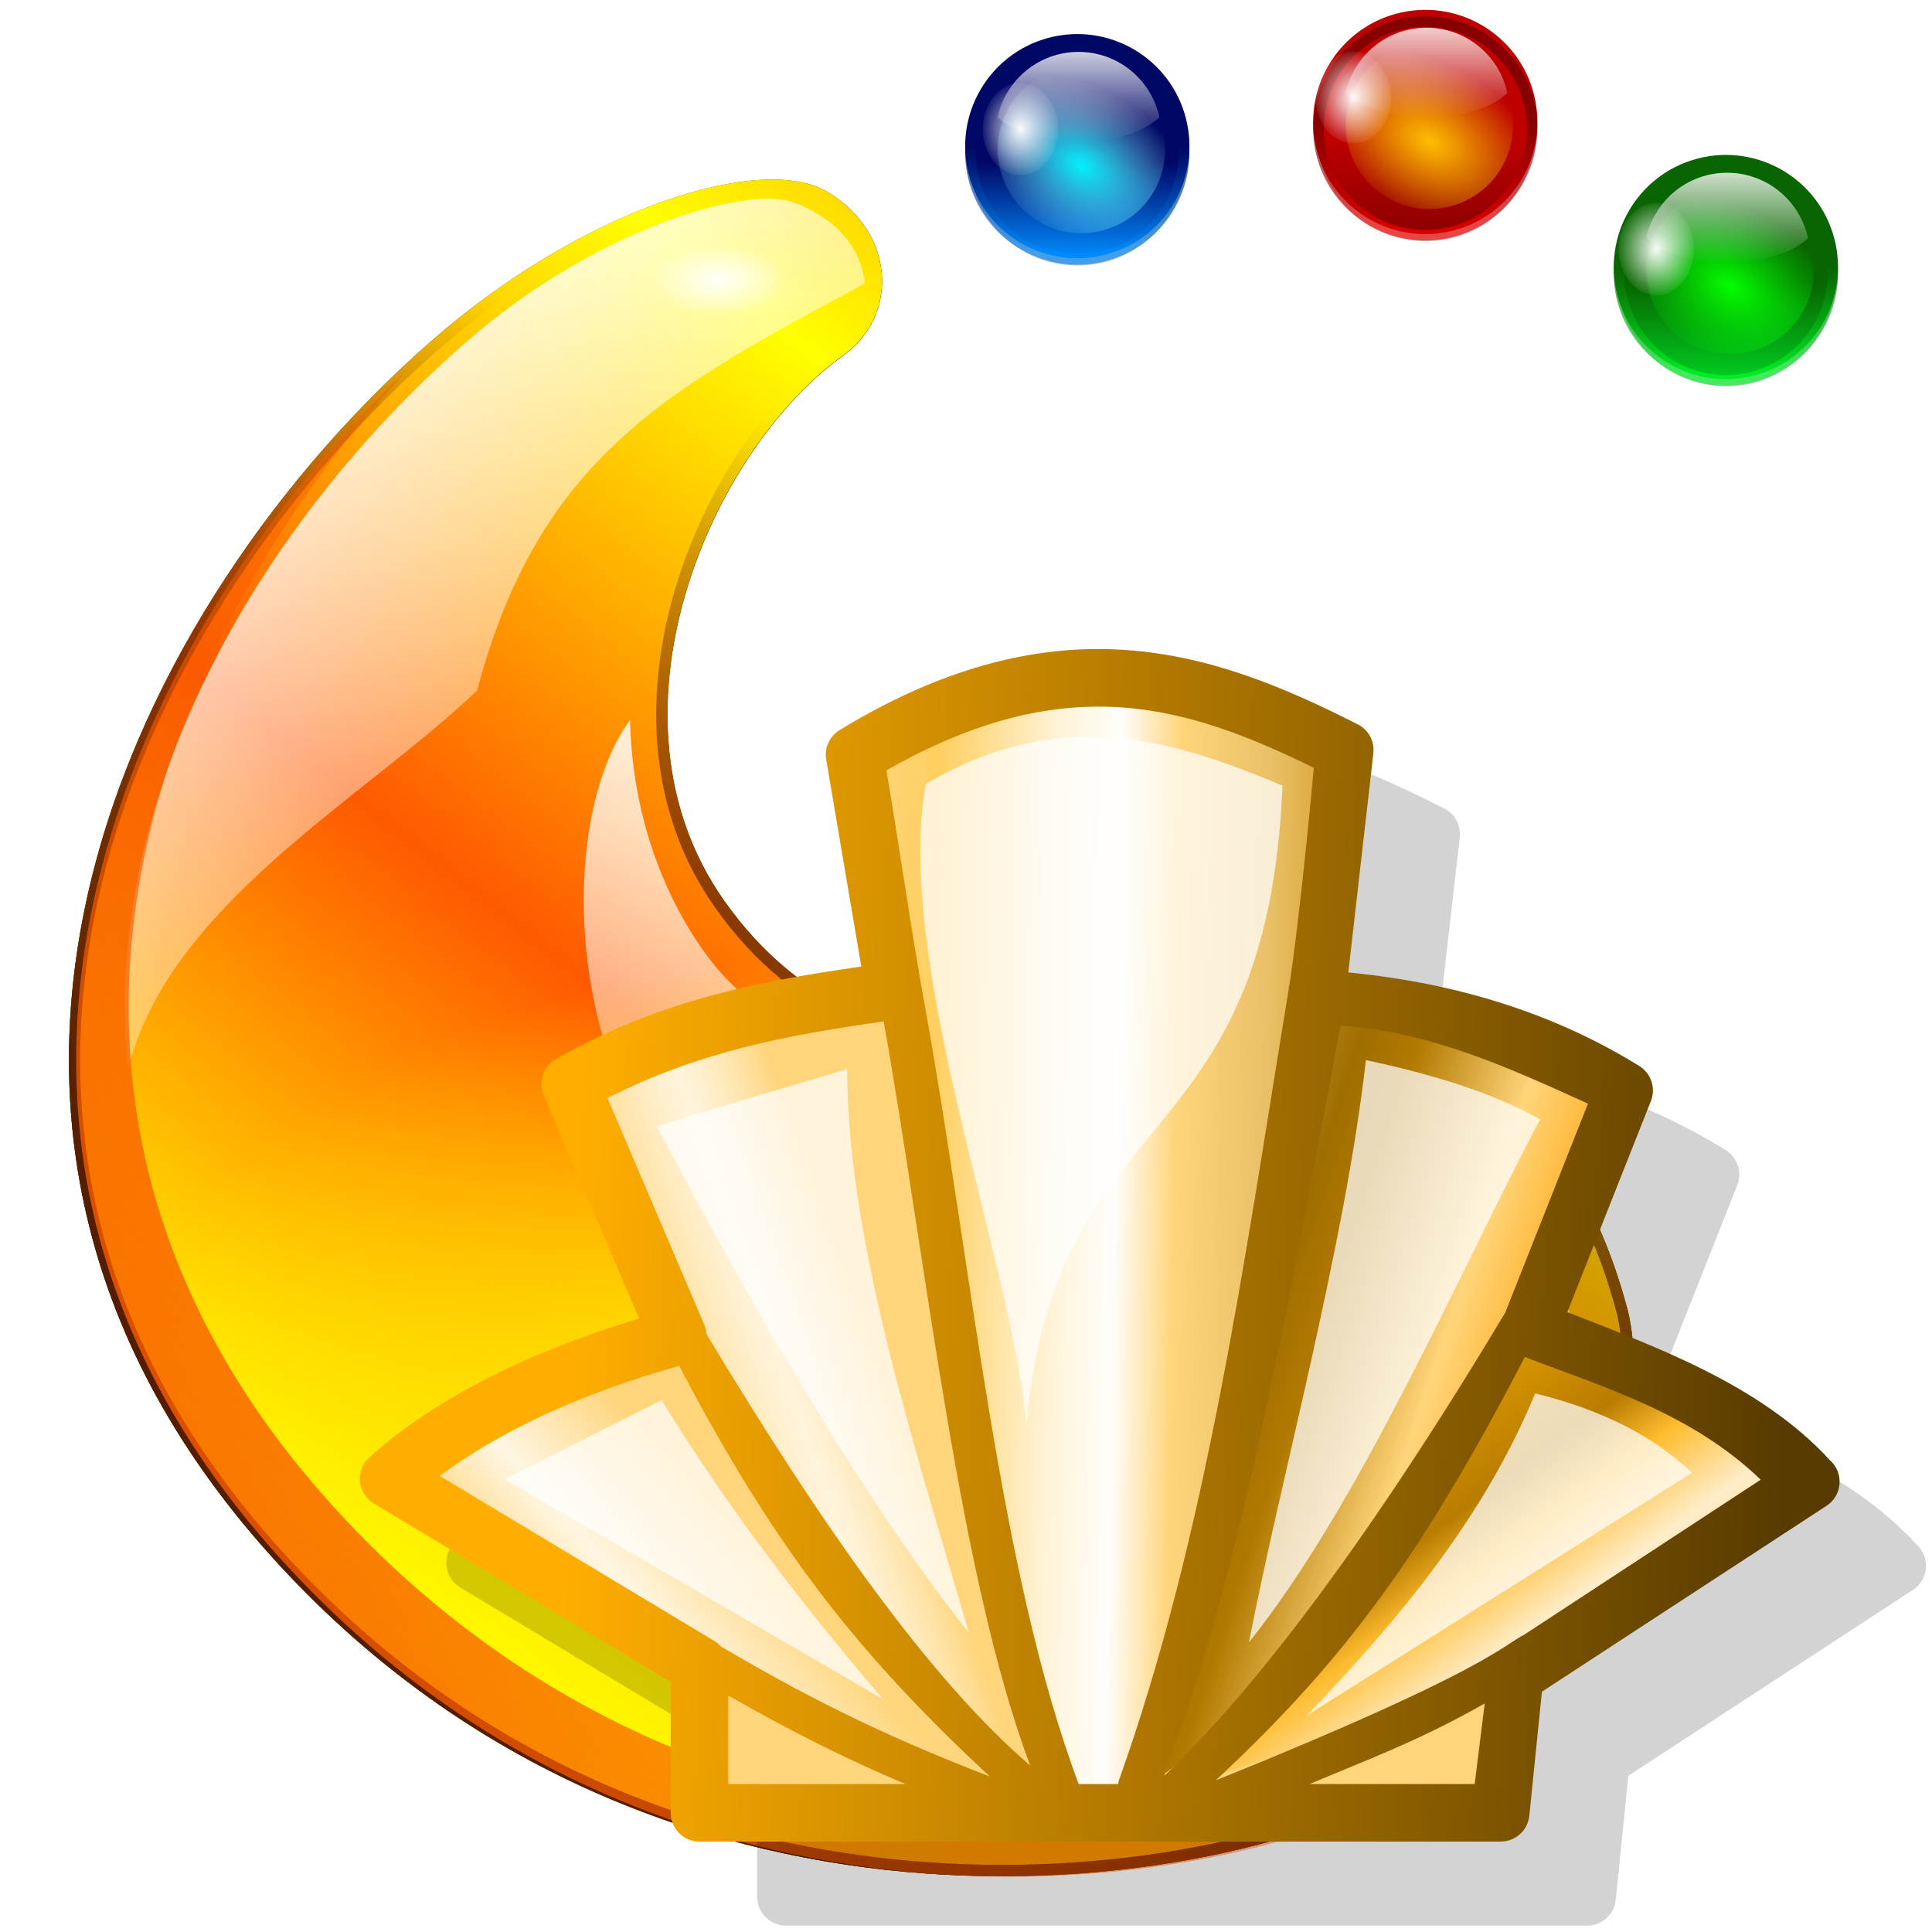 <?xml version="1.0" encoding="UTF-8" standalone="no"?>
<!-- Created with Inkscape (http://www.inkscape.org/) -->

<svg
   width="256mm"
   height="256mm"
   viewBox="0 0 256 256"
   version="1.1"
   id="svg1"
   inkscape:version="1.3.2 (091e20ef0f, 2023-11-25)"
   xml:space="preserve"
   sodipodi:docname="plasmashell.svg"
   xmlns:inkscape="http://www.inkscape.org/namespaces/inkscape"
   xmlns:sodipodi="http://sodipodi.sourceforge.net/DTD/sodipodi-0.dtd"
   xmlns:xlink="http://www.w3.org/1999/xlink"
   xmlns="http://www.w3.org/2000/svg"
   xmlns:svg="http://www.w3.org/2000/svg"
   xmlns:rdf="http://www.w3.org/1999/02/22-rdf-syntax-ns#"
   xmlns:cc="http://creativecommons.org/ns#"
   xmlns:dc="http://purl.org/dc/elements/1.1/"><defs
     id="defs1"><linearGradient
       id="linearGradient76"
       inkscape:collect="always"><stop
         style="stop-color:#ffd57b;stop-opacity:1;"
         offset="0"
         id="stop77" /><stop
         style="stop-color:#e6a100;stop-opacity:1;"
         offset="0.254"
         id="stop79" /><stop
         style="stop-color:#b87c00;stop-opacity:1;"
         offset="0.536"
         id="stop80" /><stop
         style="stop-color:#ffbd30;stop-opacity:1;"
         offset="0.654"
         id="stop81" /><stop
         style="stop-color:#ffedca;stop-opacity:1;"
         offset="0.825"
         id="stop82" /><stop
         style="stop-color:#ffd57b;stop-opacity:1;"
         offset="0.969"
         id="stop83" /><stop
         style="stop-color:#ffd57b;stop-opacity:1;"
         offset="1"
         id="stop78" /></linearGradient><linearGradient
       id="linearGradient71"
       inkscape:collect="always"><stop
         style="stop-color:#ffd57b;stop-opacity:1;"
         offset="0"
         id="stop71" /><stop
         style="stop-color:#a06e00;stop-opacity:1;"
         offset="0.417"
         id="stop73" /><stop
         style="stop-color:#b17900;stop-opacity:1;"
         offset="0.51"
         id="stop75" /><stop
         style="stop-color:#ffd57b;stop-opacity:1;"
         offset="0.705"
         id="stop74" /><stop
         style="stop-color:#ffba3e;stop-opacity:1;"
         offset="0.807"
         id="stop76" /><stop
         style="stop-color:#ffd57b;stop-opacity:1;"
         offset="1"
         id="stop72" /></linearGradient><linearGradient
       id="linearGradient65"
       inkscape:collect="always"><stop
         style="stop-color:#ffd57b;stop-opacity:1;"
         offset="0"
         id="stop66" /><stop
         style="stop-color:#ffcf5f;stop-opacity:1;"
         offset="0.129"
         id="stop85" /><stop
         style="stop-color:#fff3d8;stop-opacity:1;"
         offset="0.36"
         id="stop68" /><stop
         style="stop-color:#ffffff;stop-opacity:0.974;"
         offset="0.48"
         id="stop69" /><stop
         style="stop-color:#ffd57b;stop-opacity:1;"
         offset="0.594"
         id="stop70" /><stop
         style="stop-color:#e9c067;stop-opacity:1;"
         offset="0.77"
         id="stop84" /><stop
         style="stop-color:#cb8600;stop-opacity:1;"
         offset="1"
         id="stop67" /></linearGradient><linearGradient
       id="linearGradient60"
       inkscape:collect="always"><stop
         style="stop-color:#ffd57b;stop-opacity:1;"
         offset="0"
         id="stop61" /><stop
         style="stop-color:#ffd57b;stop-opacity:1;"
         offset="0.194"
         id="stop63" /><stop
         style="stop-color:#fffefd;stop-opacity:0.753;"
         offset="0.494"
         id="stop64" /><stop
         style="stop-color:#ffd57b;stop-opacity:1;"
         offset="0.73"
         id="stop65" /><stop
         style="stop-color:#ffd57b;stop-opacity:1;"
         offset="1"
         id="stop62" /></linearGradient><linearGradient
       id="linearGradient56"
       inkscape:collect="always"><stop
         style="stop-color:#ffd57b;stop-opacity:1;"
         offset="0"
         id="stop56" /><stop
         style="stop-color:#ffd57b;stop-opacity:1;"
         offset="0.411"
         id="stop58" /><stop
         style="stop-color:#fff6e3;stop-opacity:1;"
         offset="0.62"
         id="stop59" /><stop
         style="stop-color:#ffd57b;stop-opacity:1;"
         offset="0.874"
         id="stop60" /><stop
         style="stop-color:#ffd57b;stop-opacity:1;"
         offset="1"
         id="stop57" /></linearGradient><linearGradient
       id="linearGradient12"
       inkscape:collect="always"><stop
         style="stop-color:#ffae00;stop-opacity:1;"
         offset="0"
         id="stop12" /><stop
         style="stop-color:#583b00;stop-opacity:1;"
         offset="1"
         id="stop14" /></linearGradient><linearGradient
       id="light100to0"><stop
         style="stop-color:#ffffff;stop-opacity:1;"
         offset="0"
         id="stop2764" /><stop
         style="stop-color:#ffffff;stop-opacity:0;"
         offset="1"
         id="stop2765" /></linearGradient><linearGradient
       id="redtodarkred"><stop
         style="stop-color:#ff0000;stop-opacity:1;"
         offset="0"
         id="stop3856" /><stop
         style="stop-color:#920000;stop-opacity:1;"
         offset="1"
         id="stop3855" /></linearGradient><linearGradient
       id="orangelesstoyelow"><stop
         style="stop-color:#ff7d00;stop-opacity:1;"
         offset="0"
         id="stop2689" /><stop
         style="stop-color:#ffbe00;stop-opacity:1;"
         offset="0.254"
         id="stop2690" /><stop
         style="stop-color:#ffff00;stop-opacity:1;"
         offset="1"
         id="stop2691" /></linearGradient><linearGradient
       id="XMLID_1_"
       gradientUnits="userSpaceOnUse"
       x1="100.606"
       y1="37.113"
       x2="100.606"
       y2="139.74"><stop
         offset="0"
         style="stop-color:#FFA700"
         id="stop9" /><stop
         offset="0.691"
         style="stop-color:#FFFF00"
         id="stop11" /><stop
         offset="0.792"
         style="stop-color:#FFFC00"
         id="stop13" /><stop
         offset="0.855"
         style="stop-color:#FFF400"
         id="stop15" /><stop
         offset="0.907"
         style="stop-color:#FFE500"
         id="stop17" /><stop
         offset="0.953"
         style="stop-color:#FFD100"
         id="stop19" /><stop
         offset="0.995"
         style="stop-color:#FFB700"
         id="stop21" /><stop
         offset="1"
         style="stop-color:#FFB300"
         id="stop23" /><midPointStop
         offset="0"
         style="stop-color:#FFA700"
         id="midPointStop25" /><midPointStop
         offset="0.5"
         style="stop-color:#FFA700"
         id="midPointStop27" /><midPointStop
         offset="0.691"
         style="stop-color:#FFFF00"
         id="midPointStop29" /><midPointStop
         offset="0.795"
         style="stop-color:#FFFF00"
         id="midPointStop31" /><midPointStop
         offset="1"
         style="stop-color:#FFB300"
         id="midPointStop33" /></linearGradient><linearGradient
       id="light75to0"><stop
         style="stop-color:#ffffff;stop-opacity:0.729;"
         offset="0"
         id="stop2769" /><stop
         style="stop-color:#ffffff;stop-opacity:0;"
         offset="1"
         id="stop2770" /></linearGradient><linearGradient
       id="light100to25to0"><stop
         style="stop-color:#ffffff;stop-opacity:1;"
         offset="0"
         id="stop2785" /><stop
         style="stop-color:#ffffff;stop-opacity:0.287;"
         offset="0.5"
         id="stop2786" /><stop
         style="stop-color:#ffffff;stop-opacity:0;"
         offset="1"
         id="stop2787" /></linearGradient><linearGradient
       inkscape:collect="always"
       xlink:href="#linearGradient12"
       id="linearGradient14"
       x1="91.534"
       y1="158.242"
       x2="230.757"
       y2="163.156"
       gradientUnits="userSpaceOnUse" /><linearGradient
       inkscape:collect="always"
       xlink:href="#linearGradient56"
       id="linearGradient57"
       x1="70.493"
       y1="222.25"
       x2="110.936"
       y2="186.153"
       gradientUnits="userSpaceOnUse" /><linearGradient
       inkscape:collect="always"
       xlink:href="#linearGradient60"
       id="linearGradient62"
       x1="92.604"
       y1="177.082"
       x2="133.804"
       y2="162.719"
       gradientUnits="userSpaceOnUse" /><linearGradient
       inkscape:collect="always"
       xlink:href="#linearGradient65"
       id="linearGradient70"
       x1="124.543"
       y1="162.715"
       x2="184.263"
       y2="163.66"
       gradientUnits="userSpaceOnUse" /><linearGradient
       inkscape:collect="always"
       xlink:href="#linearGradient71"
       id="linearGradient72"
       x1="141.552"
       y1="167.632"
       x2="207.32"
       y2="189.555"
       gradientUnits="userSpaceOnUse" /><linearGradient
       inkscape:collect="always"
       xlink:href="#linearGradient76"
       id="linearGradient78"
       x1="177.478"
       y1="168.158"
       x2="209.686"
       y2="212.525"
       gradientUnits="userSpaceOnUse" /><linearGradient
       inkscape:collect="always"
       id="linearGradient3722"><stop
         style="stop-color:#f85b00;stop-opacity:1;"
         offset="0"
         id="stop3724" /><stop
         style="stop-color:#f85b00;stop-opacity:0;"
         offset="1"
         id="stop3726" /></linearGradient><linearGradient
       inkscape:collect="always"
       id="linearGradient3709"><stop
         style="stop-color:#fffe00;stop-opacity:1;"
         offset="0"
         id="stop3711" /><stop
         style="stop-color:#fffe00;stop-opacity:0;"
         offset="1"
         id="stop3714" /></linearGradient><linearGradient
       id="linearGradient3699"><stop
         id="stop3701"
         offset="0"
         style="stop-color:#00ce20;stop-opacity:1;" /><stop
         id="stop3703"
         offset="1"
         style="stop-color:#086500;stop-opacity:1;" /></linearGradient><linearGradient
       id="linearGradient3693"><stop
         style="stop-color:#00ff28;stop-opacity:1;"
         offset="0"
         id="stop3695" /><stop
         style="stop-color:#086500;stop-opacity:1;"
         offset="1"
         id="stop3697" /></linearGradient><linearGradient
       gradientTransform="matrix(0,1,-1,0,-39.998,140.003)"
       y2="-383.997"
       x2="-12.003"
       y1="-383.997"
       x1="-84.002"
       gradientUnits="userSpaceOnUse"
       id="linearGradient3681"><stop
         id="stop3683"
         style="stop-color:#03ff00;stop-opacity:1;"
         offset="0" /><stop
         id="stop3685"
         style="stop-color:#00f507;stop-opacity:0;"
         offset="1" /></linearGradient><linearGradient
       gradientTransform="matrix(0,1,-1,0,-39.998,140.003)"
       y2="-383.997"
       x2="-12.003"
       y1="-383.997"
       x1="-84.002"
       gradientUnits="userSpaceOnUse"
       id="linearGradient3667"><stop
         id="stop3669"
         style="stop-color:#00f2ff;stop-opacity:1;"
         offset="0" /><stop
         id="stop3671"
         style="stop-color:#acf4ff;stop-opacity:0;"
         offset="1" /></linearGradient><linearGradient
       id="linearGradient3661"><stop
         id="stop3663"
         offset="0"
         style="stop-color:#008dff;stop-opacity:1;" /><stop
         id="stop3665"
         offset="1"
         style="stop-color:#000765;stop-opacity:1;" /></linearGradient><linearGradient
       inkscape:collect="always"
       id="linearGradient3448"><stop
         style="stop-color:#541c00;stop-opacity:1;"
         offset="0"
         id="stop3450" /><stop
         style="stop-color:#541c00;stop-opacity:0;"
         offset="1"
         id="stop3452" /></linearGradient><linearGradient
       inkscape:collect="always"
       id="linearGradient3140"><stop
         style="stop-color:#542e00;stop-opacity:1;"
         offset="0"
         id="stop3142" /><stop
         style="stop-color:#542e00;stop-opacity:0;"
         offset="1"
         id="stop3144" /></linearGradient><linearGradient
       id="linearGradient5231"><stop
         style="stop-color:#e9ffe9;stop-opacity:1;"
         offset="0"
         id="stop5233" /><stop
         style="stop-color:#ffffee;stop-opacity:0.573;"
         offset="0.017"
         id="stop6003" /><stop
         style="stop-color:#ffffd0;stop-opacity:0.145;"
         offset="0.174"
         id="stop5237" /><stop
         style="stop-color:#ffffff;stop-opacity:0.146;"
         offset="0.549"
         id="stop6001" /><stop
         style="stop-color:#ffffff;stop-opacity:0;"
         offset="1"
         id="stop5235" /></linearGradient><linearGradient
       inkscape:collect="always"
       id="linearGradient18262"><stop
         style="stop-color:#000000;stop-opacity:1;"
         offset="0"
         id="stop18264" /><stop
         style="stop-color:#000000;stop-opacity:0;"
         offset="1"
         id="stop18266" /></linearGradient><linearGradient
       id="linearGradient18251"><stop
         style="stop-color:#ffa100;stop-opacity:1;"
         offset="0"
         id="stop18253" /><stop
         style="stop-color:#ffff00;stop-opacity:0;"
         offset="1"
         id="stop18255" /></linearGradient><linearGradient
       id="linearGradient7417"><stop
         style="stop-color:#ff5900;stop-opacity:1;"
         offset="0"
         id="stop7419" /><stop
         style="stop-color:#ffff00;stop-opacity:1;"
         offset="1"
         id="stop7421" /></linearGradient><linearGradient
       inkscape:collect="always"
       xlink:href="#linearGradient7417"
       id="linearGradient7435"
       gradientTransform="matrix(-11.447,-3.647,-0.815,10.097,336.385,-429.18)"
       x1="20.683"
       y1="57.744"
       x2="22.553"
       y2="61.497"
       gradientUnits="userSpaceOnUse"
       spreadMethod="reflect" /><linearGradient
       inkscape:collect="always"
       xlink:href="#linearGradient18262"
       id="linearGradient18333"
       gradientUnits="userSpaceOnUse"
       gradientTransform="scale(1.507,0.664)"
       x1="24.938"
       y1="67.262"
       x2="20.157"
       y2="44.914" /><linearGradient
       inkscape:collect="always"
       xlink:href="#linearGradient3140"
       id="linearGradient3146"
       x1="32.613"
       y1="39.31"
       x2="32.257"
       y2="53.061"
       gradientUnits="userSpaceOnUse" /><clipPath
       clipPathUnits="userSpaceOnUse"
       id="clipPath3188"><path
         sodipodi:nodetypes="ccsszzz"
         id="path3190"
         d="M 26.977,42.424 C 25.903,42.49 24.433,42.496 24.435,43.96 C 24.623,44.349 24.767,44.831 26.872,45.613 C 29.411,46.556 34.113,47.327 37.574,46.041 C 42.801,44.098 34.849,40.005 33.764,40.176 C 32.686,40.346 34.655,42.44 32.54,42.583 C 30.428,42.726 29.167,42.288 26.977,42.424 z"
         style="fill:url(#linearGradient3192);fill-opacity:1;fill-rule:evenodd;stroke:none;stroke-width:0.7;stroke-linecap:butt;stroke-linejoin:miter;stroke-miterlimit:4;stroke-opacity:1" /></clipPath><linearGradient
       inkscape:collect="always"
       xlink:href="#linearGradient7417"
       id="linearGradient3192"
       gradientUnits="userSpaceOnUse"
       gradientTransform="matrix(1.501,0,0,0.666,2,5.646)"
       spreadMethod="reflect"
       x1="20.683"
       y1="57.744"
       x2="22.553"
       y2="61.497" /><filter
       inkscape:collect="always"
       id="filter3314"
       x="-0.03"
       y="-0.028"
       width="1.06"
       height="1.056"><feGaussianBlur
         inkscape:collect="always"
         stdDeviation="0.088"
         id="feGaussianBlur3316" /></filter><linearGradient
       inkscape:collect="always"
       xlink:href="#light100to0"
       id="linearGradient3366"
       gradientUnits="userSpaceOnUse"
       gradientTransform="matrix(-11.447,-3.647,-0.815,10.097,335.434,-429.18)"
       spreadMethod="reflect"
       x1="19.669"
       y1="55.149"
       x2="20.377"
       y2="59.756" /><linearGradient
       inkscape:collect="always"
       xlink:href="#light100to0"
       id="linearGradient3380"
       x1="-21.542"
       y1="47.374"
       x2="-19.568"
       y2="49.737"
       gradientUnits="userSpaceOnUse"
       gradientTransform="matrix(14.018,0,0,14.018,333.002,-646.893)" /><radialGradient
       inkscape:collect="always"
       xlink:href="#light100to0"
       id="radialGradient3390"
       cx="-20.545"
       cy="47.667"
       fx="-20.545"
       fy="47.667"
       r="0.307"
       gradientTransform="matrix(1,0,0,0.526,0,22.579)"
       gradientUnits="userSpaceOnUse" /><radialGradient
       inkscape:collect="always"
       xlink:href="#light100to0"
       id="radialGradient3394"
       gradientUnits="userSpaceOnUse"
       gradientTransform="matrix(1,0,0,0.526,0,22.579)"
       cx="-20.545"
       cy="47.667"
       fx="-20.545"
       fy="47.667"
       r="0.307" /><filter
       inkscape:collect="always"
       id="filter3430"
       x="-0.021"
       y="-0.019"
       width="1.042"
       height="1.039"><feGaussianBlur
         inkscape:collect="always"
         stdDeviation="0.04"
         id="feGaussianBlur3432" /></filter><clipPath
       clipPathUnits="userSpaceOnUse"
       id="clipPath3436"><path
         style="fill:url(#linearGradient3440);fill-opacity:1;fill-rule:evenodd;stroke:none;stroke-width:0.1;stroke-linecap:butt;stroke-linejoin:miter;stroke-miterlimit:4;stroke-opacity:1"
         d="M -7.031,52.331 C -6.951,52.631 -6.935,53.873 -8.063,54.489 C -8.904,54.949 -11.387,55.325 -13.09,53.426 C -14.856,51.456 -13.686,49.163 -12.371,48.012 C -11.686,47.413 -10.891,47.17 -10.601,47.344 C -10.294,47.529 -10.285,47.9 -10.53,48.074 C -11.12,48.493 -11.644,49.683 -11.062,50.508 C -10.375,51.482 -9.207,51.08 -8.602,51.004 C -8.102,50.942 -7.319,51.247 -7.031,52.331 z"
         id="path3438"
         sodipodi:nodetypes="cssssssss" /></clipPath><linearGradient
       inkscape:collect="always"
       xlink:href="#linearGradient7417"
       id="linearGradient3440"
       gradientUnits="userSpaceOnUse"
       gradientTransform="matrix(-0.817,-0.26,-5.8168184e-2,0.72,9.699,15.531)"
       spreadMethod="reflect"
       x1="20.683"
       y1="57.744"
       x2="22.553"
       y2="61.497" /><clipPath
       clipPathUnits="userSpaceOnUse"
       id="clipPath3442"><path
         style="fill:url(#linearGradient3440);fill-opacity:1;fill-rule:evenodd;stroke:none;stroke-width:0.1;stroke-linecap:butt;stroke-linejoin:miter;stroke-miterlimit:4;stroke-opacity:1"
         d="M -7.031,52.331 C -6.951,52.631 -6.935,53.873 -8.063,54.489 C -8.904,54.949 -11.387,55.325 -13.09,53.426 C -14.856,51.456 -13.686,49.163 -12.371,48.012 C -11.686,47.413 -10.891,47.17 -10.601,47.344 C -10.294,47.529 -10.285,47.9 -10.53,48.074 C -11.12,48.493 -11.644,49.683 -11.062,50.508 C -10.375,51.482 -9.207,51.08 -8.602,51.004 C -8.102,50.942 -7.319,51.247 -7.031,52.331 z"
         id="path3444"
         sodipodi:nodetypes="cssssssss" /></clipPath><linearGradient
       inkscape:collect="always"
       xlink:href="#linearGradient3448"
       id="linearGradient3454"
       x1="-11.065"
       y1="53.541"
       x2="-9.099"
       y2="49.158"
       gradientUnits="userSpaceOnUse" /><filter
       id="filter3162"
       inkscape:collect="always"
       x="-0.032"
       y="-0.032"
       width="1.065"
       height="1.065"><feGaussianBlur
         id="feGaussianBlur3164"
         stdDeviation="0.968"
         inkscape:collect="always" /></filter><filter
       id="filter3138"
       inkscape:collect="always"
       x="-0.068"
       y="-0.068"
       width="1.136"
       height="1.136"><feGaussianBlur
         id="feGaussianBlur3140"
         stdDeviation="5.651"
         inkscape:collect="always" /></filter><linearGradient
       y2="87.759"
       x2="336.981"
       y1="120.812"
       x1="328.124"
       gradientUnits="userSpaceOnUse"
       id="linearGradient3010"
       xlink:href="#linearGradient4296"
       inkscape:collect="always" /><linearGradient
       y2="82.681"
       x2="309.219"
       y1="65.789"
       x1="351.022"
       gradientUnits="userSpaceOnUse"
       id="linearGradient8922"
       xlink:href="#linearGradient7321"
       inkscape:collect="always" /><filter
       id="filter7317"
       inkscape:collect="always"
       x="-0.143"
       y="-0.143"
       width="1.286"
       height="1.286"><feGaussianBlur
         id="feGaussianBlur7319"
         stdDeviation="2.881"
         inkscape:collect="always" /></filter><clipPath
       id="clipPath5163"
       clipPathUnits="userSpaceOnUse"><circle
         id="circle5165"
         ry="8.001"
         cy="92"
         cx="343.999"
         rx="8.001"
         r="36"
         style="fill:url(#linearGradient5167);fill-opacity:1"
         sodipodi:cx="343.99899"
         sodipodi:cy="92"
         sodipodi:rx="36"
         sodipodi:ry="36" /></clipPath><linearGradient
       id="linearGradient3273"><stop
         style="stop-color:#ffffff;stop-opacity:0.55;"
         offset="0"
         id="stop3275" /><stop
         style="stop-color:#ffffff;stop-opacity:0;"
         offset="1"
         id="stop3277" /></linearGradient><linearGradient
       id="linearGradient3290"><stop
         id="stop3292"
         offset="0"
         style="stop-color:yellow;stop-opacity:1;" /><stop
         id="stop3294"
         offset="1"
         style="stop-color:#ffb66d;stop-opacity:1;" /></linearGradient><linearGradient
       id="linearGradient3711"
       gradientUnits="userSpaceOnUse"
       x1="-84.002"
       y1="-383.997"
       x2="-23.516"
       y2="-383.998"
       gradientTransform="matrix(0,1,-1,0,-39.998,140.003)"><stop
         offset="0"
         style="stop-color:white;stop-opacity:1;"
         id="stop3713" /><stop
         offset="1"
         style="stop-color:white;stop-opacity:0;"
         id="stop3715" /></linearGradient><linearGradient
       id="linearGradient4770"
       gradientUnits="userSpaceOnUse"
       x1="-84.002"
       y1="-383.997"
       x2="-12.003"
       y2="-383.997"
       gradientTransform="matrix(0,1,-1,0,-39.998,140.003)"><stop
         offset="0"
         style="stop-color:#ffbe00;stop-opacity:1"
         id="stop4772" /><stop
         offset="1"
         style="stop-color:#f5d600;stop-opacity:0;"
         id="stop4774" /></linearGradient><linearGradient
       id="linearGradient5958"
       gradientUnits="userSpaceOnUse"
       x1="-84.002"
       y1="-383.997"
       x2="-12.003"
       y2="-383.997"
       gradientTransform="matrix(0,1,-1,0,-39.998,140.003)"><stop
         offset="0"
         style="stop-color:#8c0000;stop-opacity:1;"
         id="stop5960" /><stop
         offset="1"
         style="stop-color:#bf0000;stop-opacity:1;"
         id="stop5962" /></linearGradient><linearGradient
       id="linearGradient6740"><stop
         id="stop6742"
         offset="0"
         style="stop-color:#4d0000;stop-opacity:0;" /><stop
         style="stop-color:#4d0000;stop-opacity:1;"
         offset="0.5"
         id="stop6748" /><stop
         id="stop6744"
         offset="1"
         style="stop-color:#4d0000;stop-opacity:0;" /></linearGradient><linearGradient
       id="linearGradient7321"><stop
         id="stop7323"
         offset="0"
         style="stop-color:#8c0000;stop-opacity:1;" /><stop
         id="stop7325"
         offset="1"
         style="stop-color:#650000;stop-opacity:1;" /></linearGradient><linearGradient
       id="linearGradient4296"><stop
         style="stop-color:#ff0000;stop-opacity:1;"
         offset="0"
         id="stop4298" /><stop
         style="stop-color:#650000;stop-opacity:1;"
         offset="1"
         id="stop4300" /></linearGradient><linearGradient
       inkscape:collect="always"
       xlink:href="#linearGradient3711"
       id="linearGradient3577"
       gradientUnits="userSpaceOnUse"
       gradientTransform="matrix(0,0.159,-0.159,0,46.37,18.482)"
       x1="-80.003"
       y1="-131.931"
       x2="-45.097"
       y2="-131.931" /><linearGradient
       inkscape:collect="always"
       xlink:href="#linearGradient3661"
       id="linearGradient3583"
       gradientUnits="userSpaceOnUse"
       x1="328.124"
       y1="120.812"
       x2="336.981"
       y2="87.759" /><radialGradient
       inkscape:collect="always"
       xlink:href="#linearGradient3667"
       id="radialGradient3585"
       gradientUnits="userSpaceOnUse"
       gradientTransform="matrix(0.666,-0.656,0.989,1.005,31.056,226.438)"
       cx="345.808"
       cy="85.25"
       fx="345.808"
       fy="85.25"
       r="36" /><linearGradient
       inkscape:collect="always"
       xlink:href="#linearGradient3661"
       id="linearGradient3587"
       gradientUnits="userSpaceOnUse"
       gradientTransform="rotate(90,-90.001,50.002)"
       x1="-86.12"
       y1="-381.099"
       x2="-56.358"
       y2="-373.124" /><linearGradient
       inkscape:collect="always"
       xlink:href="#linearGradient5958"
       id="linearGradient3635"
       gradientUnits="userSpaceOnUse"
       gradientTransform="rotate(90,-90.001,50.002)"
       x1="-86.12"
       y1="-381.099"
       x2="-56.358"
       y2="-373.124" /><radialGradient
       inkscape:collect="always"
       xlink:href="#linearGradient4770"
       id="radialGradient3637"
       gradientUnits="userSpaceOnUse"
       gradientTransform="matrix(0.666,-0.656,0.989,1.005,31.056,226.438)"
       cx="345.808"
       cy="85.25"
       fx="345.808"
       fy="85.25"
       r="36" /><linearGradient
       inkscape:collect="always"
       xlink:href="#linearGradient3711"
       id="linearGradient3641"
       gradientUnits="userSpaceOnUse"
       gradientTransform="matrix(0,0.159,-0.159,0,67.754,16.011)"
       x1="-80.003"
       y1="-131.931"
       x2="-45.097"
       y2="-131.931" /><linearGradient
       inkscape:collect="always"
       xlink:href="#linearGradient3699"
       id="linearGradient3653"
       gradientUnits="userSpaceOnUse"
       gradientTransform="rotate(90,-90.001,50.002)"
       x1="-86.12"
       y1="-381.099"
       x2="-56.358"
       y2="-373.124" /><radialGradient
       inkscape:collect="always"
       xlink:href="#linearGradient3681"
       id="radialGradient3655"
       gradientUnits="userSpaceOnUse"
       gradientTransform="matrix(0.666,-0.656,0.989,1.005,31.056,226.438)"
       cx="345.808"
       cy="85.25"
       fx="345.808"
       fy="85.25"
       r="36" /><linearGradient
       inkscape:collect="always"
       xlink:href="#linearGradient3693"
       id="linearGradient3657"
       gradientUnits="userSpaceOnUse"
       x1="328.124"
       y1="120.812"
       x2="336.981"
       y2="87.759" /><linearGradient
       inkscape:collect="always"
       xlink:href="#linearGradient3711"
       id="linearGradient3659"
       gradientUnits="userSpaceOnUse"
       gradientTransform="matrix(0,0.159,-0.159,0,86.229,24.926)"
       x1="-80.003"
       y1="-131.931"
       x2="-45.097"
       y2="-131.931" /><radialGradient
       inkscape:collect="always"
       xlink:href="#linearGradient3709"
       id="radialGradient3716"
       cx="52.784"
       cy="123.501"
       fx="54.85"
       fy="119.025"
       r="44.774"
       gradientTransform="matrix(1.094,0,0,0.757,-4.391,5.129)"
       gradientUnits="userSpaceOnUse" /><linearGradient
       inkscape:collect="always"
       xlink:href="#linearGradient3722"
       id="linearGradient3728"
       x1="160.294"
       y1="123.122"
       x2="241.807"
       y2="71.63"
       gradientUnits="userSpaceOnUse" /><linearGradient
       inkscape:collect="always"
       xlink:href="#linearGradient3722"
       id="linearGradient3732"
       gradientUnits="userSpaceOnUse"
       x1="160.294"
       y1="123.122"
       x2="241.807"
       y2="71.63"
       gradientTransform="translate(-3,2)" /><clipPath
       clipPathUnits="userSpaceOnUse"
       id="clipPath3739"><path
         sodipodi:nodetypes="cssssssss"
         id="path3741"
         d="M 241.398,87.719 C 242.42,91.559 242.631,107.487 228.173,115.382 C 217.397,121.266 185.569,126.094 163.747,101.757 C 141.11,76.51 156.101,47.116 172.958,32.367 C 181.735,24.688 191.921,21.582 195.64,23.812 C 199.58,26.175 199.692,30.928 196.548,33.162 C 188.996,38.529 182.274,53.789 189.734,64.358 C 198.541,76.835 213.513,71.681 221.261,70.715 C 227.663,69.918 237.698,73.821 241.398,87.719 z"
         style="fill:url(#linearGradient3728);fill-opacity:1;fill-rule:evenodd;stroke:none;stroke-width:0.1;stroke-linecap:butt;stroke-linejoin:miter;stroke-miterlimit:4;stroke-opacity:1" /></clipPath><filter
       inkscape:collect="always"
       id="filter3809"
       x="-0.066"
       y="-0.06"
       width="1.131"
       height="1.12"><feGaussianBlur
         inkscape:collect="always"
         stdDeviation="2.268"
         id="feGaussianBlur3811" /></filter><radialGradient
       inkscape:collect="always"
       xlink:href="#light100to0"
       id="radialGradient3839"
       cx="63.782"
       cy="10.507"
       fx="63.782"
       fy="10.507"
       r="2.524"
       gradientTransform="matrix(1,0,0,1.205,0,-2.15)"
       gradientUnits="userSpaceOnUse" /><radialGradient
       inkscape:collect="always"
       xlink:href="#light100to0"
       id="radialGradient3843"
       gradientUnits="userSpaceOnUse"
       gradientTransform="matrix(1,0,0,1.205,0,-2.15)"
       cx="63.782"
       cy="10.507"
       fx="63.782"
       fy="10.507"
       r="2.524" /><radialGradient
       inkscape:collect="always"
       xlink:href="#light100to0"
       id="radialGradient3847"
       gradientUnits="userSpaceOnUse"
       gradientTransform="matrix(1,0,0,1.205,0,-2.15)"
       cx="63.782"
       cy="10.507"
       fx="63.782"
       fy="10.507"
       r="2.524" /><radialGradient
       inkscape:collect="always"
       xlink:href="#linearGradient3681"
       id="radialGradient3875"
       gradientUnits="userSpaceOnUse"
       gradientTransform="matrix(0.666,-0.656,0.989,1.005,31.056,226.438)"
       cx="345.808"
       cy="85.25"
       fx="345.808"
       fy="85.25"
       r="36" /><radialGradient
       inkscape:collect="always"
       xlink:href="#light100to0"
       id="radialGradient3881"
       gradientUnits="userSpaceOnUse"
       gradientTransform="matrix(1,0,0,1.205,0,-2.15)"
       cx="63.782"
       cy="10.507"
       fx="63.782"
       fy="10.507"
       r="2.524" /><radialGradient
       inkscape:collect="always"
       xlink:href="#linearGradient4770"
       id="radialGradient3885"
       gradientUnits="userSpaceOnUse"
       gradientTransform="matrix(0.666,-0.656,0.989,1.005,31.056,226.438)"
       cx="345.808"
       cy="85.25"
       fx="345.808"
       fy="85.25"
       r="36" /><radialGradient
       inkscape:collect="always"
       xlink:href="#light100to0"
       id="radialGradient3891"
       gradientUnits="userSpaceOnUse"
       gradientTransform="matrix(1,0,0,1.205,0,-2.15)"
       cx="63.782"
       cy="10.507"
       fx="63.782"
       fy="10.507"
       r="2.524" /><radialGradient
       inkscape:collect="always"
       xlink:href="#linearGradient3667"
       id="radialGradient3895"
       gradientUnits="userSpaceOnUse"
       gradientTransform="matrix(0.666,-0.656,0.989,1.005,31.056,226.438)"
       cx="345.808"
       cy="85.25"
       fx="345.808"
       fy="85.25"
       r="36" /><radialGradient
       inkscape:collect="always"
       xlink:href="#light100to0"
       id="radialGradient3901"
       gradientUnits="userSpaceOnUse"
       gradientTransform="matrix(1,0,0,1.205,0,-2.15)"
       cx="63.782"
       cy="10.507"
       fx="63.782"
       fy="10.507"
       r="2.524" /><linearGradient
       inkscape:collect="always"
       xlink:href="#linearGradient3448"
       id="linearGradient1"
       gradientUnits="userSpaceOnUse"
       x1="-11.065"
       y1="53.541"
       x2="-9.099"
       y2="49.158" /></defs><sodipodi:namedview
     id="base"
     pagecolor="#ffffff"
     bordercolor="#000000"
     borderopacity="0.3"
     inkscape:pageopacity="0.0"
     inkscape:pageshadow="2"
     inkscape:zoom="0.98994949"
     inkscape:cx="505.07627"
     inkscape:cy="476.792"
     inkscape:document-units="mm"
     inkscape:showpageshadow="2"
     inkscape:pagecheckerboard="0"
     inkscape:deskcolor="#d1d1d1"
     inkscape:current-layer="svg1" /><g
     id="layer1"
     inkscape:label="Layer 1"
     transform="matrix(2.118,0,0,2.118,-0.121,-10.125)"><path
       style="fill:#411200;fill-opacity:1;fill-rule:evenodd;stroke:none;stroke-width:0.1;stroke-linecap:butt;stroke-linejoin:miter;stroke-miterlimit:4;stroke-opacity:1;filter:url(#filter3314)"
       d="m 10.884,122.052 c 0.08,0.3 0.096,1.542 -1.032,2.158 -0.841,0.459 -3.324,0.836 -5.027,-1.063 -1.766,-1.97 -0.597,-4.263 0.719,-5.414 0.685,-0.599 1.48,-0.841 1.77,-0.667 0.307,0.184 0.316,0.555 0.071,0.73 -0.589,0.419 -1.114,1.609 -0.532,2.434 0.687,0.974 1.855,0.571 2.46,0.496 0.5,-0.062 1.283,0.242 1.571,1.327 z"
       id="path3196"
       sodipodi:nodetypes="cssssssss"
       transform="matrix(14.018,0,0,14.018,-50.698,-1624.244)" /><path
       sodipodi:nodetypes="cssssssss"
       id="path6657"
       d="m 101.869,86.681 c 1.118,4.2 1.349,21.622 -14.466,30.258 C 75.617,123.375 40.804,128.655 16.936,102.035 -7.824,74.421 8.573,42.27 27.011,26.138 c 9.599,-8.399 20.741,-11.796 24.809,-9.357 4.309,2.584 4.432,7.783 0.993,10.227 -8.26,5.87 -15.613,22.561 -7.453,34.121 9.633,13.647 26.009,8.01 34.483,6.954 7.003,-0.872 17.979,3.397 22.025,18.598 z"
       style="fill:url(#linearGradient7435);fill-opacity:1;fill-rule:evenodd;stroke:none;stroke-width:0.1;stroke-linecap:butt;stroke-linejoin:miter;stroke-miterlimit:4;stroke-opacity:1" /><path
       style="opacity:0.913;fill:url(#linearGradient3380);fill-opacity:1;fill-rule:evenodd;stroke:none;stroke-width:0.1;stroke-linecap:butt;stroke-linejoin:miter;stroke-miterlimit:4;stroke-opacity:1"
       d="M 47.776,17.21 C 43.155,17.484 35.842,20.509 29.564,25.888 17.754,36.008 6.235,53.308 8.057,71.687 10.641,61.355 22.797,54.776 29.907,47.975 33.803,33.268 42.043,29.029 54.175,22.513 53.983,20.899 53.1,19.278 51.222,18.174 50.335,17.653 49.316,17.119 47.776,17.21 Z"
       id="path3342"
       sodipodi:nodetypes="cscccsc" /><path
       style="opacity:0.97;fill:url(#linearGradient3366);fill-opacity:1;fill-rule:evenodd;stroke:none;stroke-width:0.1;stroke-linecap:butt;stroke-linejoin:miter;stroke-miterlimit:4;stroke-opacity:1"
       d="m 39.471,49.841 c -6.664,8.922 -3.423,41.281 26.891,36.455 23.263,-3.703 28.675,12.374 32.561,8.888 0.326,-3.074 -0.242,-6.709 -0.438,-7.447 C 94.736,73.656 84.669,69.972 79.209,70.653 75.358,71.132 68.934,73.334 62.125,72.843 54.421,72.287 48.879,69.7 45.194,65.68 44.461,64.88 39.699,59.326 39.471,49.841 Z"
       id="path3331"
       sodipodi:nodetypes="cscssssc" /><ellipse
       style="opacity:0.97;fill:url(#radialGradient3390);fill-opacity:1;stroke:none;stroke-width:0.4;stroke-linecap:round;stroke-linejoin:round;stroke-miterlimit:4;stroke-dasharray:none;stroke-dashoffset:4.15;stroke-opacity:1"
       id="path3382"
       transform="matrix(14.018,0,0,14.018,333.002,-645.693)"
       cx="-20.545"
       cy="47.667"
       rx="0.307"
       ry="0.161" /><ellipse
       id="path3392"
       style="opacity:0.97;fill:url(#radialGradient3394);fill-opacity:1;stroke:none;stroke-width:0.4;stroke-linecap:round;stroke-linejoin:round;stroke-miterlimit:4;stroke-dasharray:none;stroke-dashoffset:4.15;stroke-opacity:1"
       transform="matrix(31.725,0,0,31.725,734.35,-1439.206)"
       cx="-20.545"
       cy="47.667"
       rx="0.307"
       ry="0.161" /><path
       style="fill:none;fill-opacity:1;fill-rule:evenodd;stroke:url(#linearGradient1);stroke-width:0.1;stroke-linecap:butt;stroke-linejoin:miter;stroke-miterlimit:4;stroke-opacity:1;filter:url(#filter3430)"
       d="m -7.031,52.331 c 0.08,0.3 0.096,1.542 -1.032,2.158 -0.841,0.459 -3.324,0.836 -5.027,-1.063 -1.766,-1.97 -0.597,-4.263 0.719,-5.414 0.685,-0.599 1.48,-0.841 1.77,-0.667 0.307,0.184 0.316,0.555 0.071,0.73 -0.589,0.419 -1.114,1.609 -0.532,2.434 0.687,0.974 1.855,0.571 2.46,0.496 0.5,-0.062 1.283,0.242 1.571,1.327 z"
       id="path3434"
       sodipodi:nodetypes="cssssssss"
       clip-path="url(#clipPath3436)"
       transform="matrix(14.018,0,0,14.018,200.427,-646.893)" /><path
       style="fill:url(#radialGradient3716);fill-opacity:1;fill-rule:evenodd;stroke:none;stroke-width:0.1;stroke-linecap:butt;stroke-linejoin:miter;stroke-miterlimit:4;stroke-opacity:1"
       d="m 101.869,86.681 c 1.118,4.2 1.349,21.622 -14.466,30.258 C 75.617,123.375 40.804,128.655 16.936,102.035 -7.824,74.421 8.573,42.27 27.011,26.138 c 9.599,-8.399 20.741,-11.796 24.809,-9.357 4.309,2.584 4.432,7.783 0.993,10.227 -8.26,5.87 -15.613,22.561 -7.453,34.121 9.633,13.647 26.009,8.01 34.483,6.954 7.003,-0.872 17.979,3.397 22.025,18.598 z"
       id="path3707"
       sodipodi:nodetypes="cssssssss" /><path
       transform="matrix(14.018,0,0,14.018,200.427,-646.893)"
       clip-path="url(#clipPath3436)"
       sodipodi:nodetypes="cssssssss"
       id="path3705"
       d="m -7.031,52.331 c 0.08,0.3 0.096,1.542 -1.032,2.158 -0.841,0.459 -3.324,0.836 -5.027,-1.063 -1.766,-1.97 -0.597,-4.263 0.719,-5.414 0.685,-0.599 1.48,-0.841 1.77,-0.667 0.307,0.184 0.316,0.555 0.071,0.73 -0.589,0.419 -1.114,1.609 -0.532,2.434 0.687,0.974 1.855,0.571 2.46,0.496 0.5,-0.062 1.283,0.242 1.571,1.327 z"
       style="fill:none;fill-opacity:1;fill-rule:evenodd;stroke:url(#linearGradient3454);stroke-width:0.1;stroke-linecap:butt;stroke-linejoin:miter;stroke-miterlimit:4;stroke-opacity:1;filter:url(#filter3430)" /><path
       style="fill:url(#linearGradient3732);fill-opacity:1;fill-rule:evenodd;stroke:none;stroke-width:0.1;stroke-linecap:butt;stroke-linejoin:miter;stroke-miterlimit:4;stroke-opacity:1;filter:url(#filter3809)"
       d="m 173.812,31.344 c -1.295,0.911 -2.584,1.929 -3.844,3.031 -16.857,14.749 -31.856,44.128 -9.219,69.375 21.821,24.337 53.662,19.509 64.438,13.625 2.914,-1.591 5.196,-3.515 7.031,-5.594 -0.338,0.204 -0.676,0.4 -1.031,0.594 -10.776,5.884 -42.616,10.712 -64.438,-13.625 -21.67,-24.168 -8.859,-52.122 7.062,-67.406 z"
       id="path3730"
       clip-path="url(#clipPath3739)"
       transform="matrix(1.094,0,0,1.094,-161.749,-9.264)" /><g
       id="g3849"
       transform="matrix(1.018,0,0,1.018,-1.028,2.156)"><circle
         transform="matrix(0.067,0,0,0.067,66.254,10.844)"
         id="path2396"
         style="opacity:0.503;fill:#000000;fill-opacity:1;stroke:#000000;stroke-width:0.138;stroke-linecap:round;stroke-linejoin:round;stroke-miterlimit:4;stroke-dasharray:none;stroke-dashoffset:4.15;stroke-opacity:1;filter:url(#filter3138)"
         cx="15.5"
         cy="20"
         r="100" /><circle
         transform="matrix(-0.185,0.049,-0.049,-0.185,135.42,11.726)"
         id="circle3581_2_"
         cy="92"
         cx="343.999"
         r="36"
         style="fill:url(#linearGradient3587);fill-opacity:1" /><circle
         style="fill:url(#radialGradient3895);fill-opacity:1;filter:url(#filter3162)"
         r="36"
         cx="343.999"
         cy="92"
         id="circle4383"
         transform="matrix(-0.138,0.037,-0.037,-0.138,118.401,11.734)" /><circle
         style="opacity:0.8;fill:none;fill-opacity:1;stroke:url(#linearGradient3583);stroke-width:6.751;stroke-miterlimit:4;stroke-dasharray:none;stroke-opacity:1;filter:url(#filter7317)"
         r="36"
         cx="343.999"
         cy="92"
         id="circle4776"
         transform="matrix(-0.185,-0.049,-0.049,0.185,135.42,11.791)"
         clip-path="url(#clipPath5163)" /><path
         id="circle16776"
         d="m 67.347,5.767 c -2.441,0 -4.48,1.723 -4.971,4.018 0.98,0.913 2.839,1.53 4.971,1.53 2.133,0 3.992,-0.616 4.971,-1.53 C 71.827,7.491 69.788,5.767 67.347,5.767 Z"
         style="opacity:0.8;fill:url(#linearGradient3577);fill-opacity:1" /><ellipse
         id="path3831"
         style="opacity:0.97;fill:url(#radialGradient3901);fill-opacity:1;stroke:none;stroke-width:0.4;stroke-linecap:round;stroke-linejoin:round;stroke-miterlimit:4;stroke-dasharray:none;stroke-dashoffset:4.15;stroke-opacity:1"
         cx="63.782"
         cy="10.507"
         rx="2.324"
         ry="2.84" /></g><g
       id="g3857"
       transform="matrix(1.018,0,0,1.018,-1.028,3.156)"><circle
         style="opacity:0.503;fill:#000000;fill-opacity:1;stroke:#000000;stroke-width:0.138;stroke-linecap:round;stroke-linejoin:round;stroke-miterlimit:4;stroke-dasharray:none;stroke-dashoffset:4.15;stroke-opacity:1;filter:url(#filter3138)"
         id="path3625"
         transform="matrix(0.067,0,0,0.067,87.638,8.373)"
         cx="15.5"
         cy="20"
         r="100" /><circle
         style="fill:url(#linearGradient3635);fill-opacity:1"
         r="36"
         cx="343.999"
         cy="92"
         id="circle3627"
         transform="matrix(-0.185,0.049,-0.049,-0.185,156.804,9.256)" /><circle
         transform="matrix(-0.138,0.037,-0.037,-0.138,139.786,9.264)"
         id="circle3629"
         cy="92"
         cx="343.999"
         r="36"
         style="fill:url(#radialGradient3885);fill-opacity:1;filter:url(#filter3162)" /><circle
         clip-path="url(#clipPath5163)"
         transform="matrix(-0.185,-0.049,-0.049,0.185,156.804,9.32)"
         id="circle3631"
         cy="92"
         cx="343.999"
         r="36"
         style="opacity:0.8;fill:none;fill-opacity:1;stroke:url(#linearGradient3010);stroke-width:6.751;stroke-miterlimit:4;stroke-dasharray:none;stroke-opacity:1;filter:url(#filter7317)" /><path
         style="opacity:0.8;fill:url(#linearGradient3641);fill-opacity:1"
         d="m 88.732,3.297 c -2.441,0 -4.48,1.723 -4.971,4.018 0.98,0.913 2.839,1.53 4.971,1.53 2.133,0 3.992,-0.616 4.971,-1.53 C 93.212,5.02 91.172,3.297 88.732,3.297 Z"
         id="path3633" /><ellipse
         transform="translate(20.451,-2.922)"
         style="opacity:0.97;fill:url(#radialGradient3891);fill-opacity:1;stroke:none;stroke-width:0.4;stroke-linecap:round;stroke-linejoin:round;stroke-miterlimit:4;stroke-dasharray:none;stroke-dashoffset:4.15;stroke-opacity:1"
         id="path3841"
         cx="63.782"
         cy="10.507"
         rx="2.324"
         ry="2.84" /></g><g
       id="g3865"
       transform="matrix(1.018,0,0,1.018,-1.028,3.156)"><circle
         transform="matrix(0.067,0,0,0.067,106.113,17.289)"
         id="path3643"
         style="opacity:0.503;fill:#000000;fill-opacity:1;stroke:#000000;stroke-width:0.138;stroke-linecap:round;stroke-linejoin:round;stroke-miterlimit:4;stroke-dasharray:none;stroke-dashoffset:4.15;stroke-opacity:1;filter:url(#filter3138)"
         cx="15.5"
         cy="20"
         r="100" /><circle
         transform="matrix(-0.185,0.049,-0.049,-0.185,175.279,18.171)"
         id="circle3645"
         cy="92"
         cx="343.999"
         r="36"
         style="fill:url(#linearGradient3653);fill-opacity:1" /><circle
         style="fill:url(#radialGradient3875);fill-opacity:1;filter:url(#filter3162)"
         r="36"
         cx="343.999"
         cy="92"
         id="circle3647"
         transform="matrix(-0.138,0.037,-0.037,-0.138,158.261,18.179)" /><circle
         style="opacity:0.8;fill:none;fill-opacity:1;stroke:url(#linearGradient3657);stroke-width:6.751;stroke-miterlimit:4;stroke-dasharray:none;stroke-opacity:1;filter:url(#filter7317)"
         r="36"
         cx="343.999"
         cy="92"
         id="circle3649"
         transform="matrix(-0.185,-0.049,-0.049,0.185,175.279,18.235)"
         clip-path="url(#clipPath5163)" /><path
         id="path3651"
         d="m 107.207,12.212 c -2.441,0 -4.48,1.723 -4.971,4.018 0.98,0.913 2.839,1.53 4.971,1.53 2.133,0 3.992,-0.616 4.971,-1.53 -0.492,-2.294 -2.531,-4.018 -4.971,-4.018 z"
         style="opacity:0.8;fill:url(#linearGradient3659);fill-opacity:1" /><ellipse
         id="path3845"
         style="opacity:0.97;fill:url(#radialGradient3881);fill-opacity:1;stroke:none;stroke-width:0.4;stroke-linecap:round;stroke-linejoin:round;stroke-miterlimit:4;stroke-dasharray:none;stroke-dashoffset:4.15;stroke-opacity:1"
         transform="translate(39.075,6.391)"
         cx="63.782"
         cy="10.507"
         rx="2.324"
         ry="2.84" /></g></g><g
     id="rect1"
     style="display:inline"
     transform="matrix(1.158,0,0,1.158,-29.87,-23.487)"><path
       id="path48"
       style="color:#000000;display:inline;fill:#040404;fill-opacity:0.175;stroke-linecap:round;stroke-linejoin:round;stroke-miterlimit:2.1;-inkscape-stroke:none"
       inkscape:label="shadow"
       d="m 160.93,104.171 c -8.798,0.081 -18.454,2.726 -29.18,9.28 -1.149,0.702 -1.755,2.034 -1.529,3.362 l 4.015,23.687 c -11.134,1.609 -22.732,3.666 -34.933,10.582 -1.458,0.827 -2.063,2.616 -1.405,4.158 l 10.906,25.535 c -12.979,3.934 -23.509,9.281 -30.859,15.893 -1.644,1.48 -1.39,4.129 0.506,5.269 l 33.982,20.42 v 14.976 c 0,1.819 1.474,3.293 3.293,3.293 h 91.674 c 1.69,5.1e-4 3.106,-1.278 3.277,-2.959 l 1.441,-14.19 32.549,-21.259 c 1.842,-1.184 2.037,-3.802 0.391,-5.246 -7.994,-8.718 -20.19,-13.046 -30.034,-16.928 l 9.561,-24.15 c 0.588,-1.483 0.028,-3.174 -1.329,-4.014 -9.078,-5.621 -20.026,-9.417 -33.293,-10.705 l 2.867,-25.074 c 0.157,-1.368 -0.555,-2.69 -1.783,-3.312 -8.063,-4.084 -16.621,-7.786 -26.4,-8.5 -1.222,-0.089 -2.462,-0.13 -3.719,-0.118 z" /><path
       style="color:#000000;display:inline;fill:#ffd57b;fill-opacity:1;stroke-width:0.3;stroke-linecap:round;stroke-linejoin:round;stroke-miterlimit:2.1;stroke-dasharray:none"
       d="M 105.839,210.876 70.258,189.494 c 7.503,-6.75 18.745,-12.405 33.108,-16.303 L 91.039,144.326 c 12.837,-7.277 24.976,-8.978 37.117,-10.691 l -4.577,-26.994 c 23.592,-14.415 40.22,-8.574 56.093,-0.535 l -3.241,28.331 c 14.418,0.859 25.77,4.783 35.204,10.624 l -10.766,27.195 c 10.431,3.956 22.462,9.243 32.264,17.84 l -34.018,21.849 -1.604,15.769 h -91.673 z"
       id="path14"
       inkscape:label="color" /><g
       id="g52"><path
         id="rect48"
         style="fill:url(#linearGradient57);stroke-width:4.486;stroke-linecap:round;stroke-linejoin:round;stroke-miterlimit:2.1"
         d="m 102.432,172.924 c 9.383,20.158 26.958,39.523 40.632,52.539 -25.213,-8.35 -50.53,-16.49 -69.359,-37.609 z"
         sodipodi:nodetypes="cccc" /><path
         id="path49"
         style="fill:url(#linearGradient62);stroke-width:4.486;stroke-linecap:round;stroke-linejoin:round;stroke-miterlimit:2.1"
         d="m 126.811,136.071 c 4.469,20.536 13.351,74.675 20.411,88.824 -18.787,-11.373 -46.939,-59.013 -54.807,-78.43 10.38,-9.253 22.59,-8.748 34.396,-10.394 z"
         sodipodi:nodetypes="cccc" /><path
         id="path50"
         style="fill:url(#linearGradient78);stroke-width:4.486;stroke-linecap:round;stroke-linejoin:round;stroke-miterlimit:2.1"
         d="m 201.272,172.357 c -9.383,20.158 -26.958,39.523 -40.632,52.539 25.213,-8.35 50.53,-16.49 69.359,-37.609 z"
         sodipodi:nodetypes="cccc" /><path
         id="path51"
         style="fill:url(#linearGradient72);stroke-width:4.486;stroke-linecap:round;stroke-linejoin:round;stroke-miterlimit:2.1"
         d="m 176.893,135.504 c -4.469,20.536 -12.973,75.053 -20.033,89.202 18.787,-11.373 46.561,-59.391 54.429,-78.808 z"
         sodipodi:nodetypes="cccc" /><path
         id="path52"
         style="fill:url(#linearGradient70);stroke-width:4.486;stroke-linecap:round;stroke-linejoin:round;stroke-miterlimit:2.1"
         d="m 124.543,106.211 c 2.901,19.591 17.455,118.331 26.836,120.574 11.795,-1.357 23.505,-101.913 28.915,-121.33 -11.797,-9.535 -45.967,-8.853 -55.751,0.756 z"
         sodipodi:nodetypes="cccc" /></g><g
       id="g56"><path
         id="rect52"
         style="fill:#ffffff;fill-opacity:0.728;stroke-width:4.486;stroke-linecap:round;stroke-linejoin:round;stroke-miterlimit:2.1"
         d="m 101.487,180.484 c 8.031,13.082 16.607,23.982 25.346,34.234 L 83.533,189.555 Z"
         sodipodi:nodetypes="cccc" /><path
         id="path53"
         style="fill:#ffffff;fill-opacity:0.728;stroke-width:4.486;stroke-linecap:round;stroke-linejoin:round;stroke-miterlimit:2.1"
         d="m 122.732,142.608 c -0.008,20.353 8.539,45.65 13.915,64.499 -12.902,-16.206 -26.168,-39.879 -35.727,-57.995 z"
         sodipodi:nodetypes="cccc" /><path
         id="path54"
         style="fill:#ffffff;fill-opacity:0.728;stroke-width:4.486;stroke-linecap:round;stroke-linejoin:round;stroke-miterlimit:2.1"
         d="m 201.461,179.728 c -5.87,14.139 -15.32,25.584 -26.166,36.88 l 44.12,-27.808 c -4.287,-4.042 -10.105,-7.166 -17.954,-9.071 z"
         sodipodi:nodetypes="cccc" /><path
         id="path55"
         style="fill:#ffffff;fill-opacity:0.728;stroke-width:4.486;stroke-linecap:round;stroke-linejoin:round;stroke-miterlimit:2.1"
         d="m 182.087,141.584 c -2.386,21.187 -9.873,48.37 -13.38,66.637 12.902,-16.206 23.762,-41.749 33.321,-59.866 -5.473,-3.04 -12.335,-5.154 -19.941,-6.771 z"
         sodipodi:nodetypes="cccc" /><path
         id="path56"
         style="fill:#ffffff;fill-opacity:0.728;stroke-width:4.486;stroke-linecap:round;stroke-linejoin:round;stroke-miterlimit:2.1"
         d="m 131.725,109.991 c -3.637,20.353 9.815,54.478 11.528,73.327 3.263,-37.373 27.483,-29.887 29.293,-73.138 -12.534,-5.251 -25.314,-9.31 -40.821,-0.189 z"
         sodipodi:nodetypes="cccc" /></g><path
       id="path22"
       style="color:#000000;display:inline;fill:url(#linearGradient14);stroke-linecap:round;stroke-linejoin:round;stroke-miterlimit:2.1;-inkscape-stroke:none"
       inkscape:label="frame"
       d="m 151.041,94.55 c -8.798,0.081 -18.454,2.726 -29.18,9.28 -1.149,0.702 -1.755,2.034 -1.529,3.362 l 4.015,23.687 c -11.134,1.609 -22.732,3.666 -34.933,10.582 -1.458,0.827 -2.063,2.616 -1.405,4.158 l 10.906,25.535 c -12.979,3.934 -23.509,9.281 -30.859,15.893 -1.644,1.48 -1.39,4.129 0.506,5.269 l 33.982,20.42 v 14.976 c 0,1.819 1.474,3.293 3.293,3.293 h 91.674 c 1.69,5.1e-4 3.106,-1.278 3.277,-2.959 l 1.441,-14.19 32.55,-21.259 c 1.842,-1.184 2.037,-3.802 0.391,-5.246 -7.994,-8.718 -20.19,-13.045 -30.034,-16.928 l 9.561,-24.15 c 0.588,-1.483 0.028,-3.174 -1.329,-4.014 -9.078,-5.621 -20.026,-9.417 -33.293,-10.705 l 2.867,-25.074 c 0.157,-1.368 -0.555,-2.69 -1.783,-3.312 -8.063,-4.084 -16.621,-7.786 -26.4,-8.5 -1.222,-0.089 -2.462,-0.13 -3.719,-0.118 z m 0.235,6.588 c 1.015,-0.006 2.016,0.029 3.004,0.101 7.664,0.559 14.734,3.42 21.846,6.9 0,0 -1.555,17.341 -2.965,25.924 -4.974,30.273 -9.253,61.729 -19.35,89.981 -0.046,0.139 -0.042,0.253 -0.059,0.377 h -4.527 c -9.13,-24.267 -12.218,-59.195 -17.584,-88.933 -1.623,-8.992 -2.892,-18.055 -4.417,-27.054 9.129,-5.217 16.947,-7.255 24.053,-7.296 z m -24.368,36.017 c 4.852,27.27 8.616,63.578 16.775,85.162 -11.31,-9.736 -23.429,-26.752 -37.055,-49.389 -0.022,-0.354 -0.1,-0.702 -0.233,-1.031 L 95.308,145.937 c 10.697,-5.456 20.96,-7.255 31.599,-8.783 z m 80.59,9.412 -9.47,23.924 c -14.88,24.844 -28.223,42.755 -38.98,52.963 0.06,-0.249 0.087,-0.507 0.059,-0.766 8.603,-21.067 14.882,-57.553 20.085,-85.067 10.378,0.784 18.92,4.689 28.306,8.947 z m -7.225,28.998 c 8.91,3.41 19.077,6.41 26.992,14.034 l -27.023,17.709 c -2.355,1.166 -4.442,4.242 -35.337,16.697 15.044,-13.996 23.835,-26.265 35.368,-48.44 z m -96.755,1.012 c 11.348,21.685 21.032,33.452 35.529,46.984 -10.2,-3.959 -19.011,-7.94 -30.765,-14.885 -0.217,-0.243 -0.468,-0.453 -0.746,-0.623 l -31.439,-18.893 c 6.74,-4.987 15.904,-9.379 27.422,-12.583 z m 5.613,37.722 c 7.816,4.451 13.82,7.391 20.256,10.121 h -20.256 z m 86.552,0.904 -1.146,9.217 h -18.868 c 6.301,-2.686 12.354,-4.857 20.014,-9.217 z"
       sodipodi:nodetypes="scccccccccsccccccccccccsscccacccacsccccccccccccccsccccccccccccccccc" /></g></svg>
